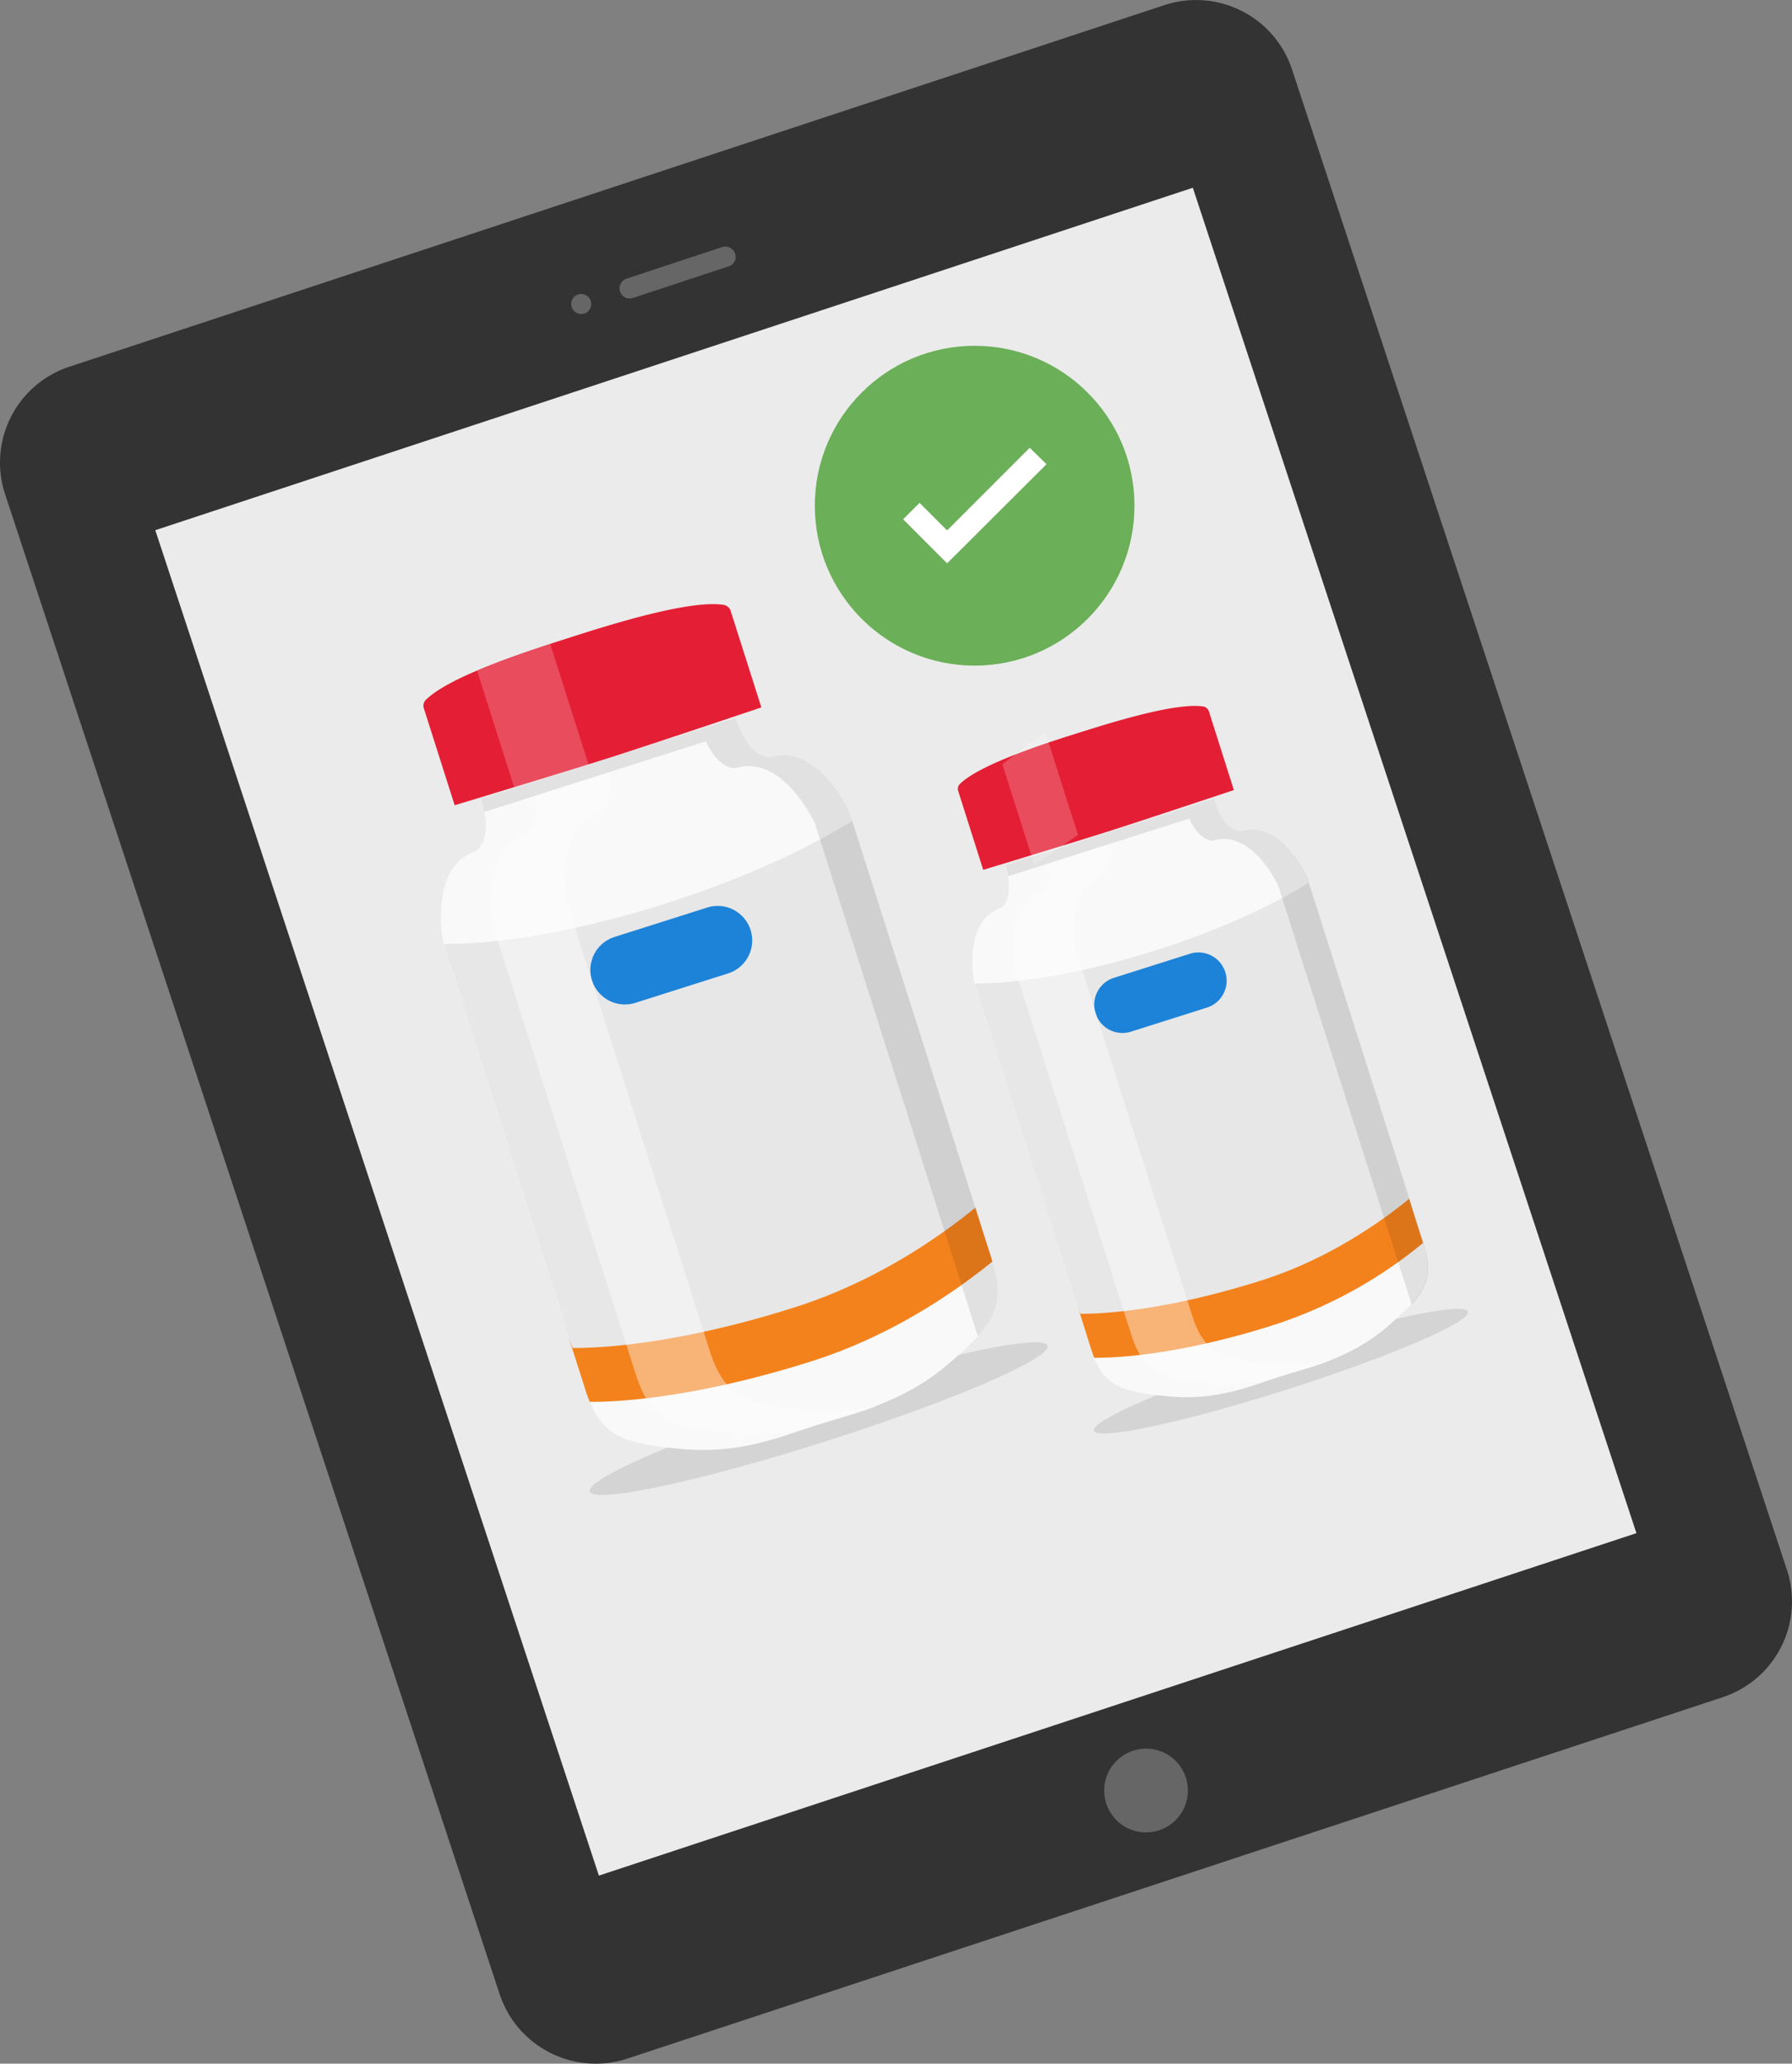 <svg xmlns="http://www.w3.org/2000/svg" xmlns:xlink="http://www.w3.org/1999/xlink" viewBox="1055 1821 475 546.73">
  <rect x="1055" y="1821" width="475" height="546.73" fill="#808080" stroke="none"/>
  <defs>
    <style>
      .cls-1 {
        fill: #333;
      }

      .cls-2 {
        fill: #ebebeb;
      }

      .cls-3 {
        fill: #666;
      }

      .cls-4 {
        opacity: 0.1;
      }

      .cls-5 {
        fill: #f9f9f9;
      }

      .cls-6 {
        fill: #e41f35;
      }

      .cls-7 {
        fill: #e7e7e7;
      }

      .cls-8 {
        fill: #1d83d8;
      }

      .cls-9 {
        fill: #f4821c;
      }

      .cls-10, .cls-11, .cls-14 {
        fill: #fff;
      }

      .cls-10 {
        opacity: 0.4;
      }

      .cls-11 {
        opacity: 0.2;
      }

      .cls-12 {
        clip-path: url(#clip-path);
      }

      .cls-13 {
        fill: #6baf58;
      }

      .cls-14 {
        fill-rule: evenodd;
      }
    </style>
    <clipPath id="clip-path">
      <path id="Path_153" data-name="Path 153" d="M65.031.144C57.649-.947,40.619,4.423,31.81,7.191S6.055,15.412.6,20.614a1.86,1.86,0,0,0-.5,1.93L6.726,43.432S31.642,35.882,40.031,33.2C48.5,30.513,73.169,22.292,73.169,22.292L66.541,1.4A1.968,1.968,0,0,0,65.031.144Z" transform="translate(0 0)"/>
    </clipPath>
  </defs>
  <g id="Group_274" data-name="Group 274" transform="translate(1054.952 1821.003)">
    <path id="Path_134" data-name="Path 134" class="cls-1" d="M308.73,1.342,18.464,97.146a26.732,26.732,0,0,0-17.03,33.892L132.473,528.268a26.845,26.845,0,0,0,33.892,17.114l290.266-95.721a26.732,26.732,0,0,0,17.03-33.892L342.539,18.456A26.788,26.788,0,0,0,308.73,1.342Z" transform="translate(0 0)"/>
    <rect id="Rectangle_34" data-name="Rectangle 34" class="cls-2" width="289.595" height="375.333" transform="translate(41.21 140.464) rotate(-18.257)"/>
    <path id="Path_136" data-name="Path 136" class="cls-3" d="M356.537,552.792a11.089,11.089,0,1,0,14.01,7.047A11.051,11.051,0,0,0,356.537,552.792Z" transform="translate(-56.196 -88.953)"/>
    <path id="Path_137" data-name="Path 137" class="cls-3" d="M182.348,90.562a2.653,2.653,0,1,0,3.356,1.678A2.7,2.7,0,0,0,182.348,90.562ZM220.6,77.978l-25.419,8.389a2.684,2.684,0,0,0-1.678,3.44,2.626,2.626,0,0,0,3.356,1.678L222.28,83.1a2.6,2.6,0,0,0,1.678-3.356A2.744,2.744,0,0,0,220.6,77.978Z" transform="translate(-29.069 -12.543)"/>
    <g id="Pill_Bottles_2_" transform="translate(112.275 160.054)">
      <ellipse id="Ellipse_10" data-name="Ellipse 10" class="cls-4" cx="63.674" cy="6.292" rx="63.674" ry="6.292" transform="translate(42.183 229.105) rotate(-17.656)"/>
      <path id="Path_138" data-name="Path 138" class="cls-5" d="M226.559,237.17s-5.453.5-8.976-10.57l-33.809,10.738-33.808,10.738c3.523,11.074-1.258,13.842-1.258,13.842-12.584,4.027-8.809,23.993-8.809,23.993S173.79,392.455,177.733,404.7c3.859,12.248,9.48,14.262,25.587,15.688,16.023,1.426,27.265-3.691,35.906-6.46,9.06-2.936,22.231-5.537,34.48-15.939,12.248-10.487,15.688-15.352,11.745-27.6C281.592,358.143,247.615,251.6,247.615,251.6S239.142,233.144,226.559,237.17Z" transform="translate(-134.717 -196.556)"/>
      <path id="Path_139" data-name="Path 139" class="cls-6" d="M213.333,190.966c-9.06-1.342-29.866,5.2-40.6,8.641s-31.543,10.067-38.171,16.443a2.207,2.207,0,0,0-.587,2.433l8.138,25.587s30.453-9.228,40.772-12.5,40.52-13.423,40.52-13.423l-8.138-25.587A2.386,2.386,0,0,0,213.333,190.966Z" transform="translate(-133.824 -190.787)"/>
      <path id="Path_140" data-name="Path 140" class="cls-7" d="M238.034,402.32c19.715-6.292,35.99-16.862,47.735-26.342,0-.084-.084-.168-.084-.336-3.524-11.158-32.131-101.006-37.08-116.442-12.332,7.718-29.53,15.52-49.161,21.812-22.651,7.215-43.876,10.906-59.144,10.822,2.685,8.557,33.892,106.459,37.584,118.12a28.145,28.145,0,0,0,1.174,3.188C194.243,413.226,215.383,409.535,238.034,402.32Z" transform="translate(-134.867 -201.807)"/>
      <path id="Path_141" data-name="Path 141" class="cls-8" d="M217.554,286.518l-24.58,7.8a9.153,9.153,0,0,0,5.537,17.45l24.58-7.8a9.153,9.153,0,0,0-5.537-17.45Z" transform="translate(-142.323 -206.138)"/>
      <path id="Path_142" data-name="Path 142" class="cls-9" d="M239.751,407.678c-22.567,7.215-43.792,10.822-58.976,10.822-.419-1.007-.755-2.013-1.174-3.188,2.181,6.963,3.859,12.081,4.53,14.262a28.141,28.141,0,0,0,1.174,3.188c15.184,0,36.325-3.607,58.976-10.822,19.715-6.292,35.99-16.862,47.735-26.342,0-.084-.084-.168-.084-.336-.671-2.181-2.349-7.3-4.53-14.262,0,.084.084.168.084.336C275.824,390.815,259.465,401.386,239.751,407.678Z" transform="translate(-141.197 -221.426)"/>
      <path id="Path_143" data-name="Path 143" class="cls-10" d="M164.507,259.866c-12.584,4.027-8.809,23.993-8.809,23.993S189.59,390.4,193.533,402.651c3.859,12.248,9.48,14.262,25.587,15.688a79.211,79.211,0,0,0,19.379-1.091c1.174-.419,2.265-.755,3.356-1.091,4.446-1.426,9.9-2.768,15.772-5.034a79.327,79.327,0,0,1-18.876,1.091c-16.023-1.426-21.644-3.44-25.587-15.688-3.859-12.248-37.835-118.791-37.835-118.791s-3.775-20.05,8.809-23.993c0,0,4.782-2.768,1.258-13.842l-19.631,6.208C169.289,257.1,164.507,259.866,164.507,259.866Z" transform="translate(-137.262 -198.698)"/>
      <path id="Path_144" data-name="Path 144" class="cls-11" d="M160.615,241.319c6.627-2.013,14.094-4.279,19.715-6.04L170.179,203.4c-5.872,1.929-13,4.362-19.379,7.047Z" transform="translate(-136.558 -192.819)"/>
      <path id="Path_145" data-name="Path 145" class="cls-4" d="M228.593,237.186s-4.279.419-7.718-7.131h0c-.084-.252-.252-.5-.336-.755h0c-.084-.252-.252-.5-.336-.755,0-.084-.084-.168-.084-.252-.084-.252-.168-.419-.252-.671-.084-.336-.252-.671-.336-.923l-9.312,2.936-24.5,7.8L152,248.092c.419,1.258.671,2.517.923,3.523l58.724-18.708c3.44,7.55,7.718,7.131,7.718,7.131,12.584-4.027,21.141,14.513,21.141,14.513s11.913,37.584,22.483,70.637l20.721,65.352c5.537-6.124,6.627-11.158,3.775-20.134-3.859-12.248-37.835-118.791-37.835-118.791S241.177,233.16,228.593,237.186Z" transform="translate(-136.751 -196.572)"/>
      <ellipse id="Ellipse_11" data-name="Ellipse 11" class="cls-4" cx="52.013" cy="5.117" rx="52.013" ry="5.117" transform="translate(176.202 214.107) rotate(-17.656)"/>
      <path id="Path_146" data-name="Path 146" class="cls-5" d="M378.521,260.841s-4.446.419-7.382-8.641l-27.6,8.809-27.6,8.809c2.852,9.06-1.007,11.325-1.007,11.325-10.319,3.272-7.215,19.631-7.215,19.631s27.684,87,30.872,96.979,7.8,11.661,20.889,12.836,22.231-3.02,29.362-5.285c7.383-2.349,18.2-4.53,28.188-13,9.983-8.557,12.835-12.5,9.648-22.567-3.188-9.983-30.872-96.979-30.872-96.979S388.839,257.569,378.521,260.841Z" transform="translate(-161.764 -200.679)"/>
      <path id="Path_147" data-name="Path 147" class="cls-6" d="M367.714,223.072c-7.383-1.091-24.413,4.279-33.221,7.047s-25.755,8.221-31.208,13.423a1.86,1.86,0,0,0-.5,1.93l6.627,20.889s24.916-7.55,33.305-10.235c8.473-2.685,33.137-10.906,33.137-10.906l-6.627-20.889A1.968,1.968,0,0,0,367.714,223.072Z" transform="translate(-161.023 -195.964)"/>
      <path id="Path_148" data-name="Path 148" class="cls-7" d="M387.865,395.745a120.456,120.456,0,0,0,39.01-21.56c0-.084-.084-.168-.084-.252-2.936-9.144-26.258-82.466-30.285-95.134-10.067,6.292-24.161,12.668-40.184,17.785-18.54,5.872-35.822,8.893-48.322,8.893,2.181,6.963,27.684,87,30.7,96.56.336.923.587,1.846.923,2.6C352.127,404.638,369.409,401.618,387.865,395.745Z" transform="translate(-161.88 -204.964)"/>
      <path id="Path_149" data-name="Path 149" class="cls-8" d="M371.131,301.132,351,307.507a7.482,7.482,0,1,0,4.53,14.262l20.134-6.376a7.482,7.482,0,0,0-4.53-14.262Z" transform="translate(-167.965 -208.504)"/>
      <path id="Path_150" data-name="Path 150" class="cls-9" d="M389.377,400.112C370.921,405.984,353.639,409,341.223,409a23.73,23.73,0,0,1-.923-2.6c1.846,5.7,3.1,9.9,3.691,11.661.336.923.587,1.846.923,2.6,12.416,0,29.7-2.936,48.154-8.893a120.454,120.454,0,0,0,39.01-21.56c0-.084-.084-.168-.084-.252-.587-1.762-1.93-5.956-3.691-11.661,0,.084.084.168.084.252C418.739,386.354,405.4,394.995,389.377,400.112Z" transform="translate(-167.083 -220.991)"/>
      <path id="Path_151" data-name="Path 151" class="cls-10" d="M327.831,279.343c-10.319,3.272-7.215,19.631-7.215,19.631s27.684,87,30.872,96.979,7.8,11.661,20.889,12.835a67.422,67.422,0,0,0,15.856-.923c.923-.336,1.846-.671,2.768-.923,3.607-1.175,8.137-2.265,12.919-4.111a59.685,59.685,0,0,1-15.436.839c-13.087-1.174-17.7-2.852-20.889-12.835s-30.872-96.979-30.872-96.979-3.1-16.359,7.215-19.631c0,0,3.859-2.265,1.007-11.325l-16.023,5.117C331.774,277.078,327.831,279.343,327.831,279.343Z" transform="translate(-163.841 -202.403)"/>
      <path id="Path_152" data-name="Path 152" class="cls-4" d="M380.2,260.841s-3.523.336-6.292-5.872h0a5.761,5.761,0,0,1-.252-.671h0c-.084-.252-.168-.419-.252-.671,0-.084-.084-.084-.084-.168a1.193,1.193,0,0,1-.168-.5l-.252-.755-7.55,2.433-20.05,6.376-27.6,8.809a25.327,25.327,0,0,1,.755,2.936l47.986-15.268c2.768,6.124,6.292,5.872,6.292,5.872,10.319-3.272,17.282,11.829,17.282,11.829s9.732,30.7,18.372,57.718l17.03,53.355c4.53-5.034,5.369-9.144,3.1-16.443-3.188-9.983-30.872-96.979-30.872-96.979S390.518,257.569,380.2,260.841Z" transform="translate(-163.442 -200.679)"/>
      <g id="Group_271" data-name="Group 271" transform="translate(135.023 12.649)">
        <g id="Group_270" data-name="Group 270" class="cls-12" transform="translate(0 22.192) rotate(-17.656)">
          <rect id="Rectangle_35" data-name="Rectangle 35" class="cls-11" width="13.423" height="36.745" transform="translate(15.283 6.939)"/>
        </g>
      </g>
    </g>
    <g id="confirmation_x5F_xx_large_1_" transform="translate(216.03 91.61)">
      <g id="confirmation_x5F_xx_large_4_">
        <g id="Ellipse_1_3_">
          <g id="Group_272" data-name="Group 272">
            <ellipse id="Ellipse_12" data-name="Ellipse 12" class="cls-13" cx="42.365" cy="42.365" rx="42.365" ry="42.365"/>
          </g>
        </g>
        <g id="check_x5F_xx_large_3_" transform="translate(23.406 27.013)">
          <g id="Group_273" data-name="Group 273">
            <path id="Path_154" data-name="Path 154" class="cls-14" d="M318.957,141.4l-21.9,21.9-7.3-7.3L285.4,160.36l11.661,11.661L323.4,145.762Z" transform="translate(-285.4 -141.4)"/>
          </g>
        </g>
      </g>
    </g>
  </g>
</svg>

